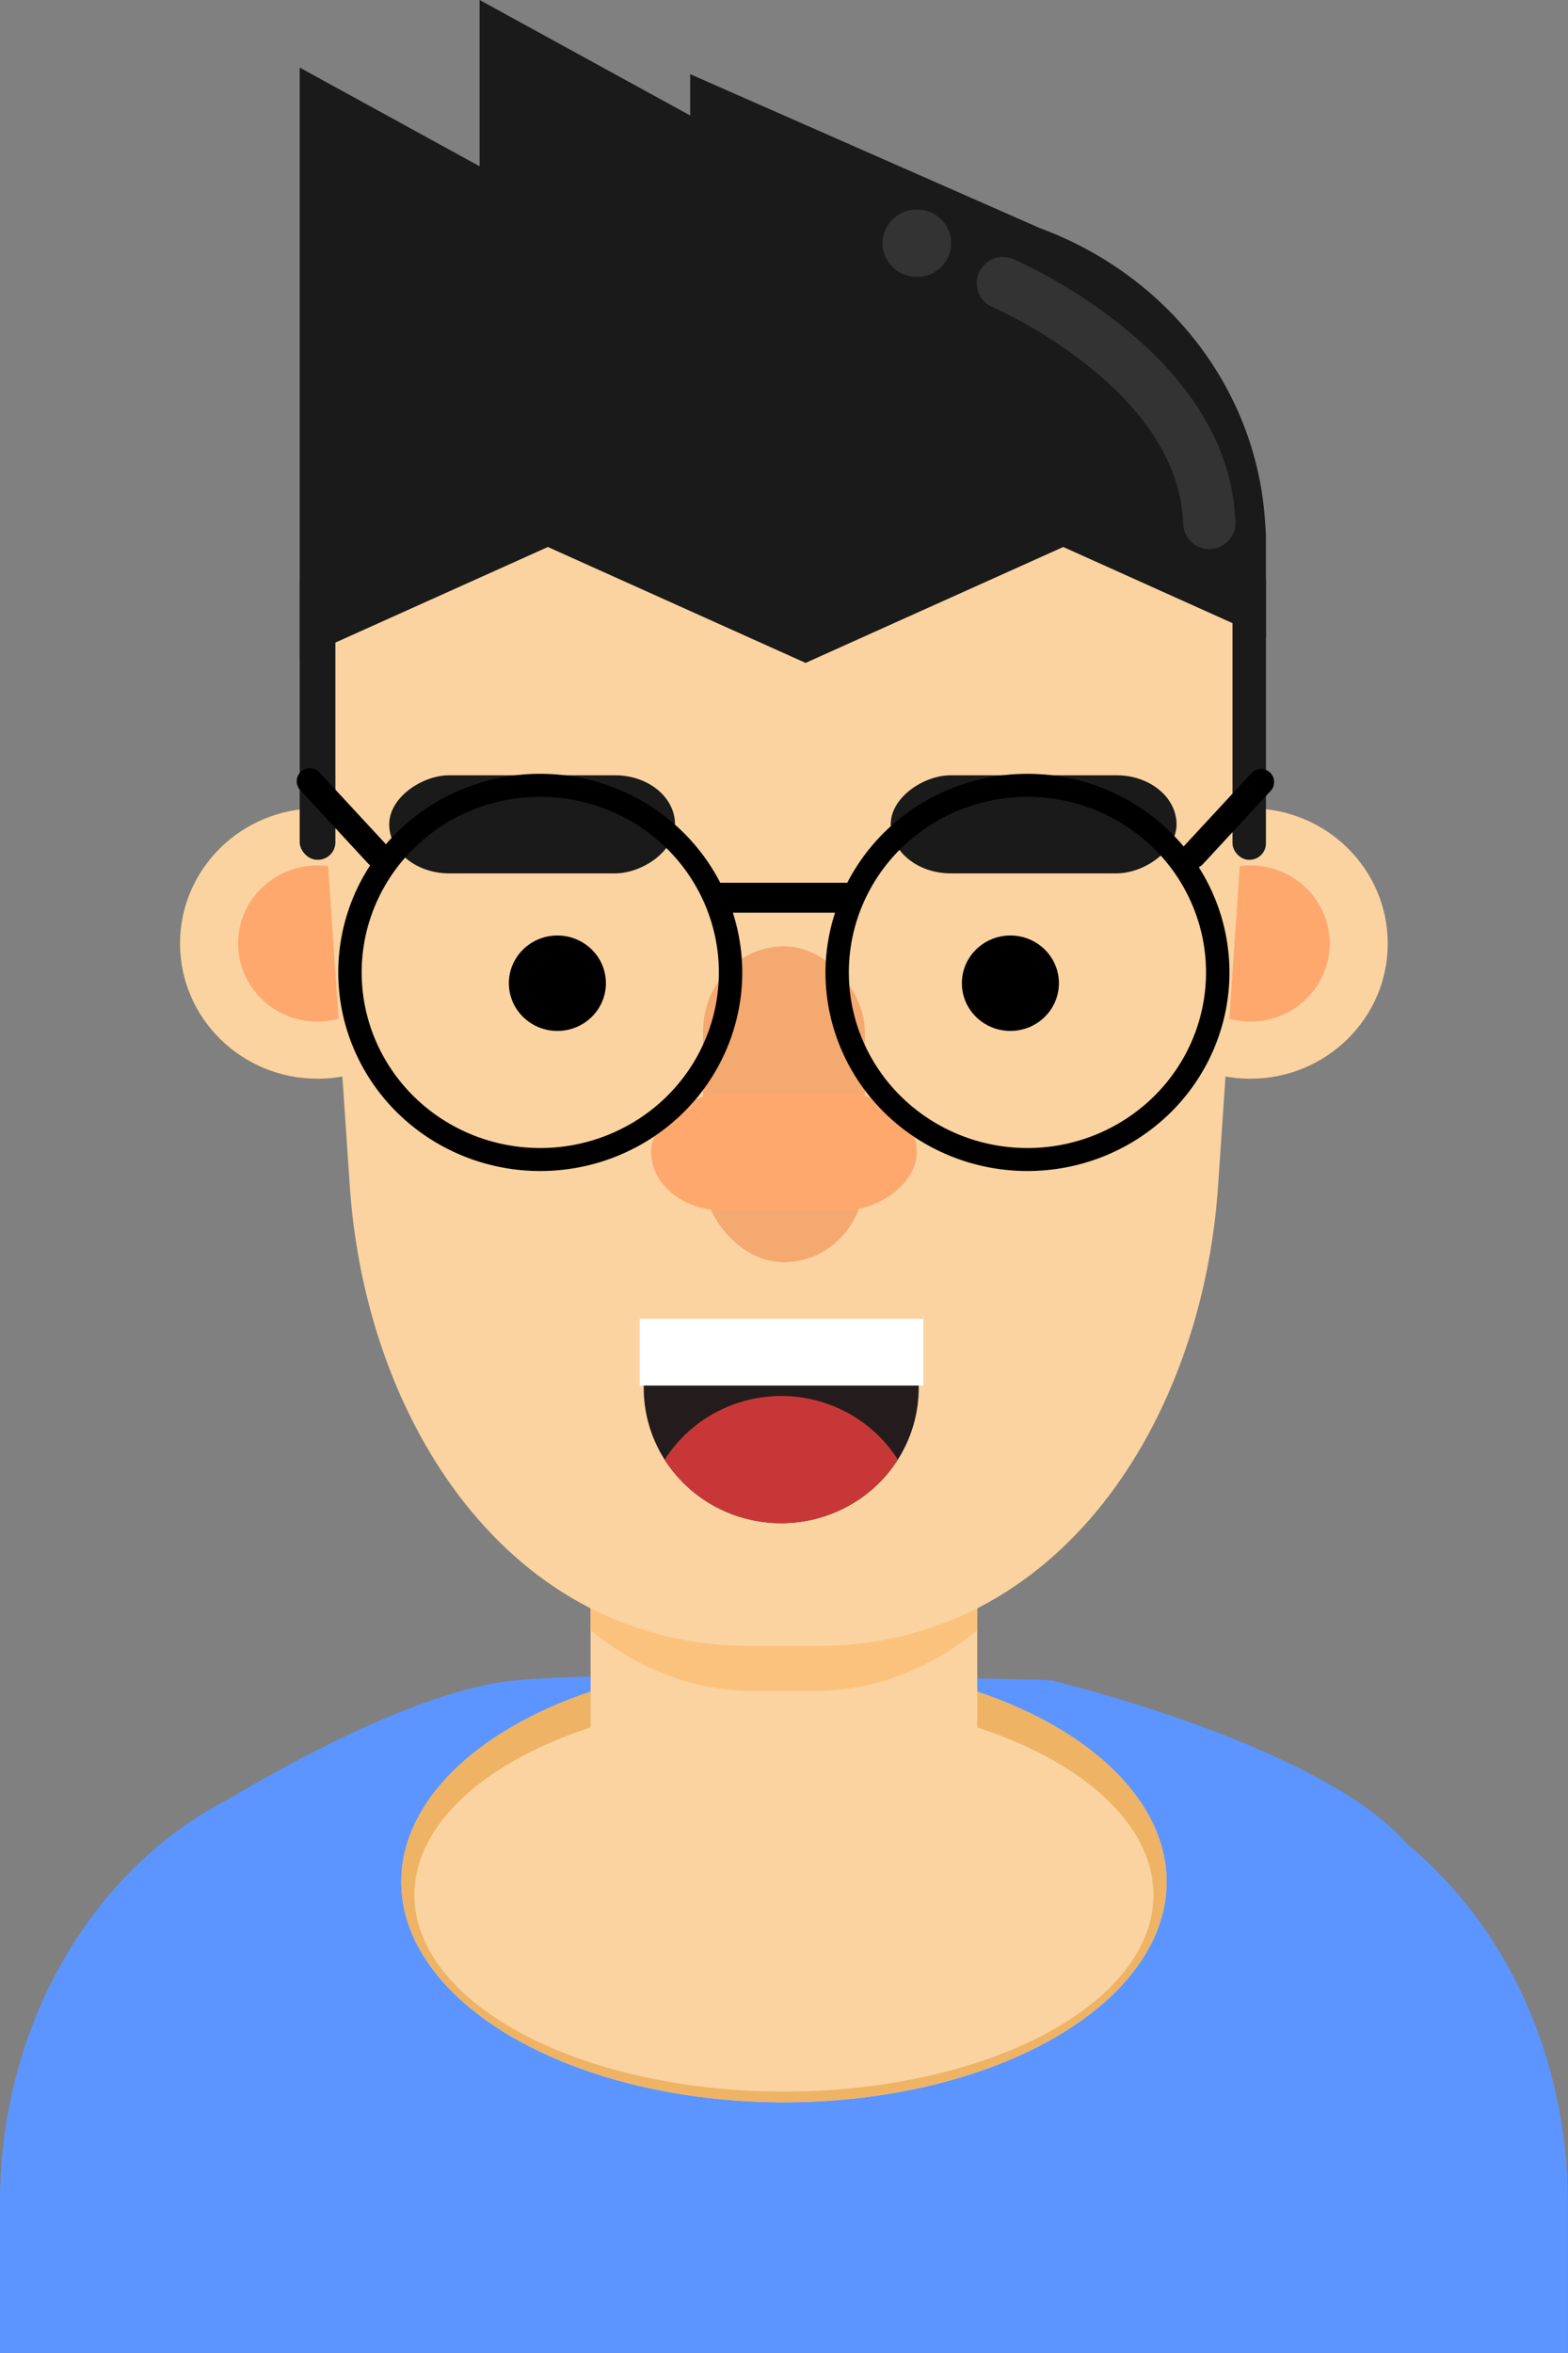 <?xml version="1.0" encoding="UTF-8" standalone="no"?>
<svg
   width="79.375mm"
   height="119.06mm"
   version="1.1"
   viewBox="0 0 79.375 119.06"
   id="svg76"
   sodipodi:docname="avatar.svg"
   inkscape:version="1.1 (c68e22c387, 2021-05-23)"
   xmlns:inkscape="http://www.inkscape.org/namespaces/inkscape"
   xmlns:sodipodi="http://sodipodi.sourceforge.net/DTD/sodipodi-0.dtd"
   xmlns="http://www.w3.org/2000/svg"
   xmlns:svg="http://www.w3.org/2000/svg">
  <rect x="0" y="0" width="79.375" height="119.06" fill="#808080" stroke="none"/>
  <defs
     id="defs80" />
  <sodipodi:namedview
     id="namedview78"
     pagecolor="#ffffff"
     bordercolor="#666666"
     borderopacity="1.0"
     inkscape:pageshadow="2"
     inkscape:pageopacity="0.0"
     inkscape:pagecheckerboard="0"
     inkscape:document-units="mm"
     showgrid="false"
     inkscape:zoom="0.96113131"
     inkscape:cx="-36.41542"
     inkscape:cy="135.25727"
     inkscape:window-width="1920"
     inkscape:window-height="1051"
     inkscape:window-x="-9"
     inkscape:window-y="-9"
     inkscape:window-maximized="1"
     inkscape:current-layer="svg76" />
  <path
     d="m 35.378,84.761 c -3.718,0.007 -7.134,0.077 -9.206,0.259 -4.573,0.403 -11.04,3.893 -14.616,6.021 -0.889,0.459 -1.742,0.991 -2.555,1.589 -0.009,0.006 -0.079,0.052 -0.079,0.052 l -0.145,0.108 h 0.004 C 3.479,96.81 -0.002,103.675 -0.002,111.501 v 7.557 H 79.369 v -7.557 c 0,-7.498 -3.198,-14.112 -8.129,-18.19 -0.004,-0.005 -0.008,-0.011 -0.013,-0.017 -4.425,-5.048 -18.031,-8.275 -18.031,-8.275 0,0 -9.639,-0.276 -17.818,-0.258 z"
     fill="#ff9b18"
     style="stroke-width:1;paint-order:markers stroke fill;fill:#5c95ff;fill-opacity:1"
     id="path2" />
  <ellipse
     cx="39.684"
     cy="95.224"
     rx="19.372"
     ry="11.155"
     fill="#fad3a0"
     style="stroke-width:1;paint-order:markers stroke fill"
     id="ellipse4" />
  <path
     d="M 39.684,84.061 A 19.372,11.155 0 0 0 20.311,95.216 19.372,11.155 0 0 0 39.684,106.371 19.372,11.155 0 0 0 59.056,95.216 19.372,11.155 0 0 0 39.684,84.061 Z m 0,1.878 a 18.707,9.948 0 0 1 18.707,9.948 18.707,9.948 0 0 1 -18.707,9.948 18.707,9.948 0 0 1 -18.707,-9.948 18.707,9.948 0 0 1 18.707,-9.948 z"
     fill="#edb162"
     fill-opacity="0.935"
     style="stroke-width:1;paint-order:markers stroke fill"
     id="path6" />
  <ellipse
     cx="16.074"
     cy="47.743"
     fill="#fad3a0"
     style="stroke-width:1;paint-order:markers stroke fill"
     id="circle8"
     rx="6.96"
     ry="6.841" />
  <ellipse
     cx="16.074"
     cy="47.743"
     fill="#fea86e"
     style="stroke-width:1;paint-order:markers stroke fill"
     id="circle10"
     rx="4.022"
     ry="3.953" />
  <ellipse
     cx="63.29"
     cy="47.743"
     fill="#fad3a0"
     style="stroke-width:1;paint-order:markers stroke fill"
     id="circle12"
     rx="6.96"
     ry="6.841" />
  <ellipse
     cx="63.29"
     cy="47.743"
     fill="#fea86e"
     style="stroke-width:1;paint-order:markers stroke fill"
     id="circle14"
     rx="4.022"
     ry="3.953" />
  <rect
     x="29.897"
     y="65.202"
     width="19.574"
     height="39.016"
     ry="9.869"
     fill="#fad3a0"
     style="stroke-width:1;paint-order:markers stroke fill"
     id="rect18" />
  <path
     d="m 38.28,65.578 c -4.644,0 -8.383,4.444 -8.383,9.963 v 6.949 c 2.355,1.939 5.164,3.081 8.389,3.081 h 2.795 c 3.226,0 6.034,-1.142 8.389,-3.081 v -6.949 c 0,-5.52 -3.739,-9.963 -8.383,-9.963 z"
     fill="#fbc27d"
     style="stroke-width:1;paint-order:markers stroke fill"
     id="path20" />
  <path
     d="m 38.01,9.641 h 3.348 c 12.265,0 23.009,10.406 22.139,23.257 L 61.66,60.03 C 60.857,71.89 53.623,83.286 41.358,83.286 H 38.01 c -12.265,0 -19.498,-11.396 -20.302,-23.257 L 15.871,32.898 C 15,20.045 25.744,9.641 38.01,9.641 Z"
     fill="#fad3a0"
     style="stroke-width:1;paint-order:markers stroke fill"
     id="path22" />
  <ellipse
     cx="51.148"
     cy="49.751"
     style="stroke-width:1;paint-order:markers stroke fill"
     id="circle26"
     rx="2.456"
     ry="2.414" />
  <ellipse
     cx="28.216"
     cy="49.751"
     style="stroke-width:1;paint-order:markers stroke fill"
     id="circle28"
     rx="2.456"
     ry="2.414" />
  <g
     transform="matrix(1.032,0,0,1.014,186.587,-713.351)"
     fill="#1a1a1a"
     stroke-width="0.978"
     id="g36">
    <rect
       transform="rotate(90)"
       x="742.19"
       y="147.69"
       width="4.895"
       height="14.019"
       ry="2.941"
       style="paint-order:markers stroke fill"
       id="rect32" />
    <rect
       transform="rotate(90)"
       x="742.19"
       y="123.09"
       width="4.895"
       height="14.019"
       ry="2.941"
       style="paint-order:markers stroke fill"
       id="rect34" />
  </g>
  <path
     d="m 32.702,69.025 a 6.96,6.841 0 0 0 -0.115,1.207 6.96,6.841 0 0 0 6.96,6.841 6.96,6.841 0 0 0 6.96,-6.841 6.96,6.841 0 0 0 -0.111,-1.207 z"
     fill="#241c1c"
     style="stroke-width:1;paint-order:markers stroke fill"
     id="path38" />
  <path
     d="m 39.548,70.637 a 6.96,6.841 0 0 0 -5.898,3.223 6.96,6.841 0 0 0 5.898,3.215 6.96,6.841 0 0 0 5.898,-3.223 6.96,6.841 0 0 0 -5.898,-3.215 z"
     fill="#c83737"
     style="stroke-width:1;paint-order:markers stroke fill"
     id="path40" />
  <rect
     x="32.383"
     y="66.733"
     width="14.357"
     height="3.377"
     fill="#ffffff"
     style="stroke-width:1;paint-order:markers stroke fill"
     id="rect42" />
  <rect
     x="35.591"
     y="47.885"
     width="8.188"
     height="15.985"
     ry="4.313"
     fill="#f4a970"
     style="stroke-width:1;paint-order:markers stroke fill"
     id="rect46" />
  <rect
     transform="rotate(-90)"
     x="-61.248"
     y="32.961"
     width="5.902"
     height="13.447"
     ry="3.628"
     fill="#fea86e"
     style="stroke-width:1;paint-order:markers stroke fill"
     id="rect48" />
  <rect
     x="15.171"
     y="28.56"
     width="1.807"
     height="14.946"
     ry="0.888"
     fill="#1a1a1a"
     style="stroke-width:1;paint-order:markers stroke fill"
     id="rect52" />
  <path
     d="M 24.278,-0.001 V 8.414 L 15.171,3.419 V 33.327 l 12.564,-5.649 13.044,5.865 13.044,-5.865 10.26,4.614 v -5.272 l -0.047,-0.678 h -5.37e-4 A 17.932,17.035 0 0 0 52.634,11.54 L 34.939,3.753 v 2.091 z"
     fill="#1a1a1a"
     style="stroke-width:1;paint-order:markers stroke fill"
     id="path54" />
  <ellipse
     cx="46.413"
     cy="12.307"
     fill="#333333"
     style="stroke-width:1;paint-order:markers stroke fill"
     id="circle56"
     rx="1.737"
     ry="1.707" />
  <path
     d="m 50.766,14.325 c 0,0 10.2,4.337 10.451,12.138"
     fill="none"
     stroke="#333333"
     stroke-linecap="round"
     stroke-width="2.646"
     id="path60" />
  <rect
     x="62.392"
     y="28.56"
     width="1.692"
     height="14.946"
     ry="0.831"
     fill="#1a1a1a"
     style="stroke-width:1;paint-order:markers stroke fill"
     id="rect62" />
  <path
     d="M 27.349,39.155 A 10.225,10.049 0 0 0 17.124,49.205 10.225,10.049 0 0 0 27.349,59.254 10.225,10.049 0 0 0 37.574,49.205 10.225,10.049 0 0 0 37.098,46.182 h 5.175 a 10.225,10.049 0 0 0 -0.486,3.023 10.225,10.049 0 0 0 10.225,10.049 10.225,10.049 0 0 0 10.225,-10.049 10.225,10.049 0 0 0 -10.225,-10.049 10.225,10.049 0 0 0 -9.122,5.512 H 36.46 A 10.225,10.049 0 0 0 27.349,39.155 Z m 0,1.164 a 9.041,8.886 0 0 1 9.041,8.886 9.041,8.886 0 0 1 -9.041,8.886 9.041,8.886 0 0 1 -9.041,-8.886 9.041,8.886 0 0 1 9.041,-8.886 z m 24.662,0 a 9.041,8.886 0 0 1 9.04,8.886 9.041,8.886 0 0 1 -9.04,8.886 9.041,8.886 0 0 1 -9.041,-8.886 9.041,8.886 0 0 1 9.041,-8.886 z"
     style="stroke-width:1;paint-order:markers stroke fill"
     id="path64" />
  <path
     d="m 15.682,39.531 3.437,3.712"
     fill="none"
     stroke="#000000"
     stroke-linecap="round"
     stroke-width="1.323"
     id="path66" />
  <path
     d="m 63.837,39.571 -3.437,3.712"
     fill="none"
     stroke="#000000"
     stroke-linecap="round"
     stroke-width="1.323"
     id="path68" />
</svg>
